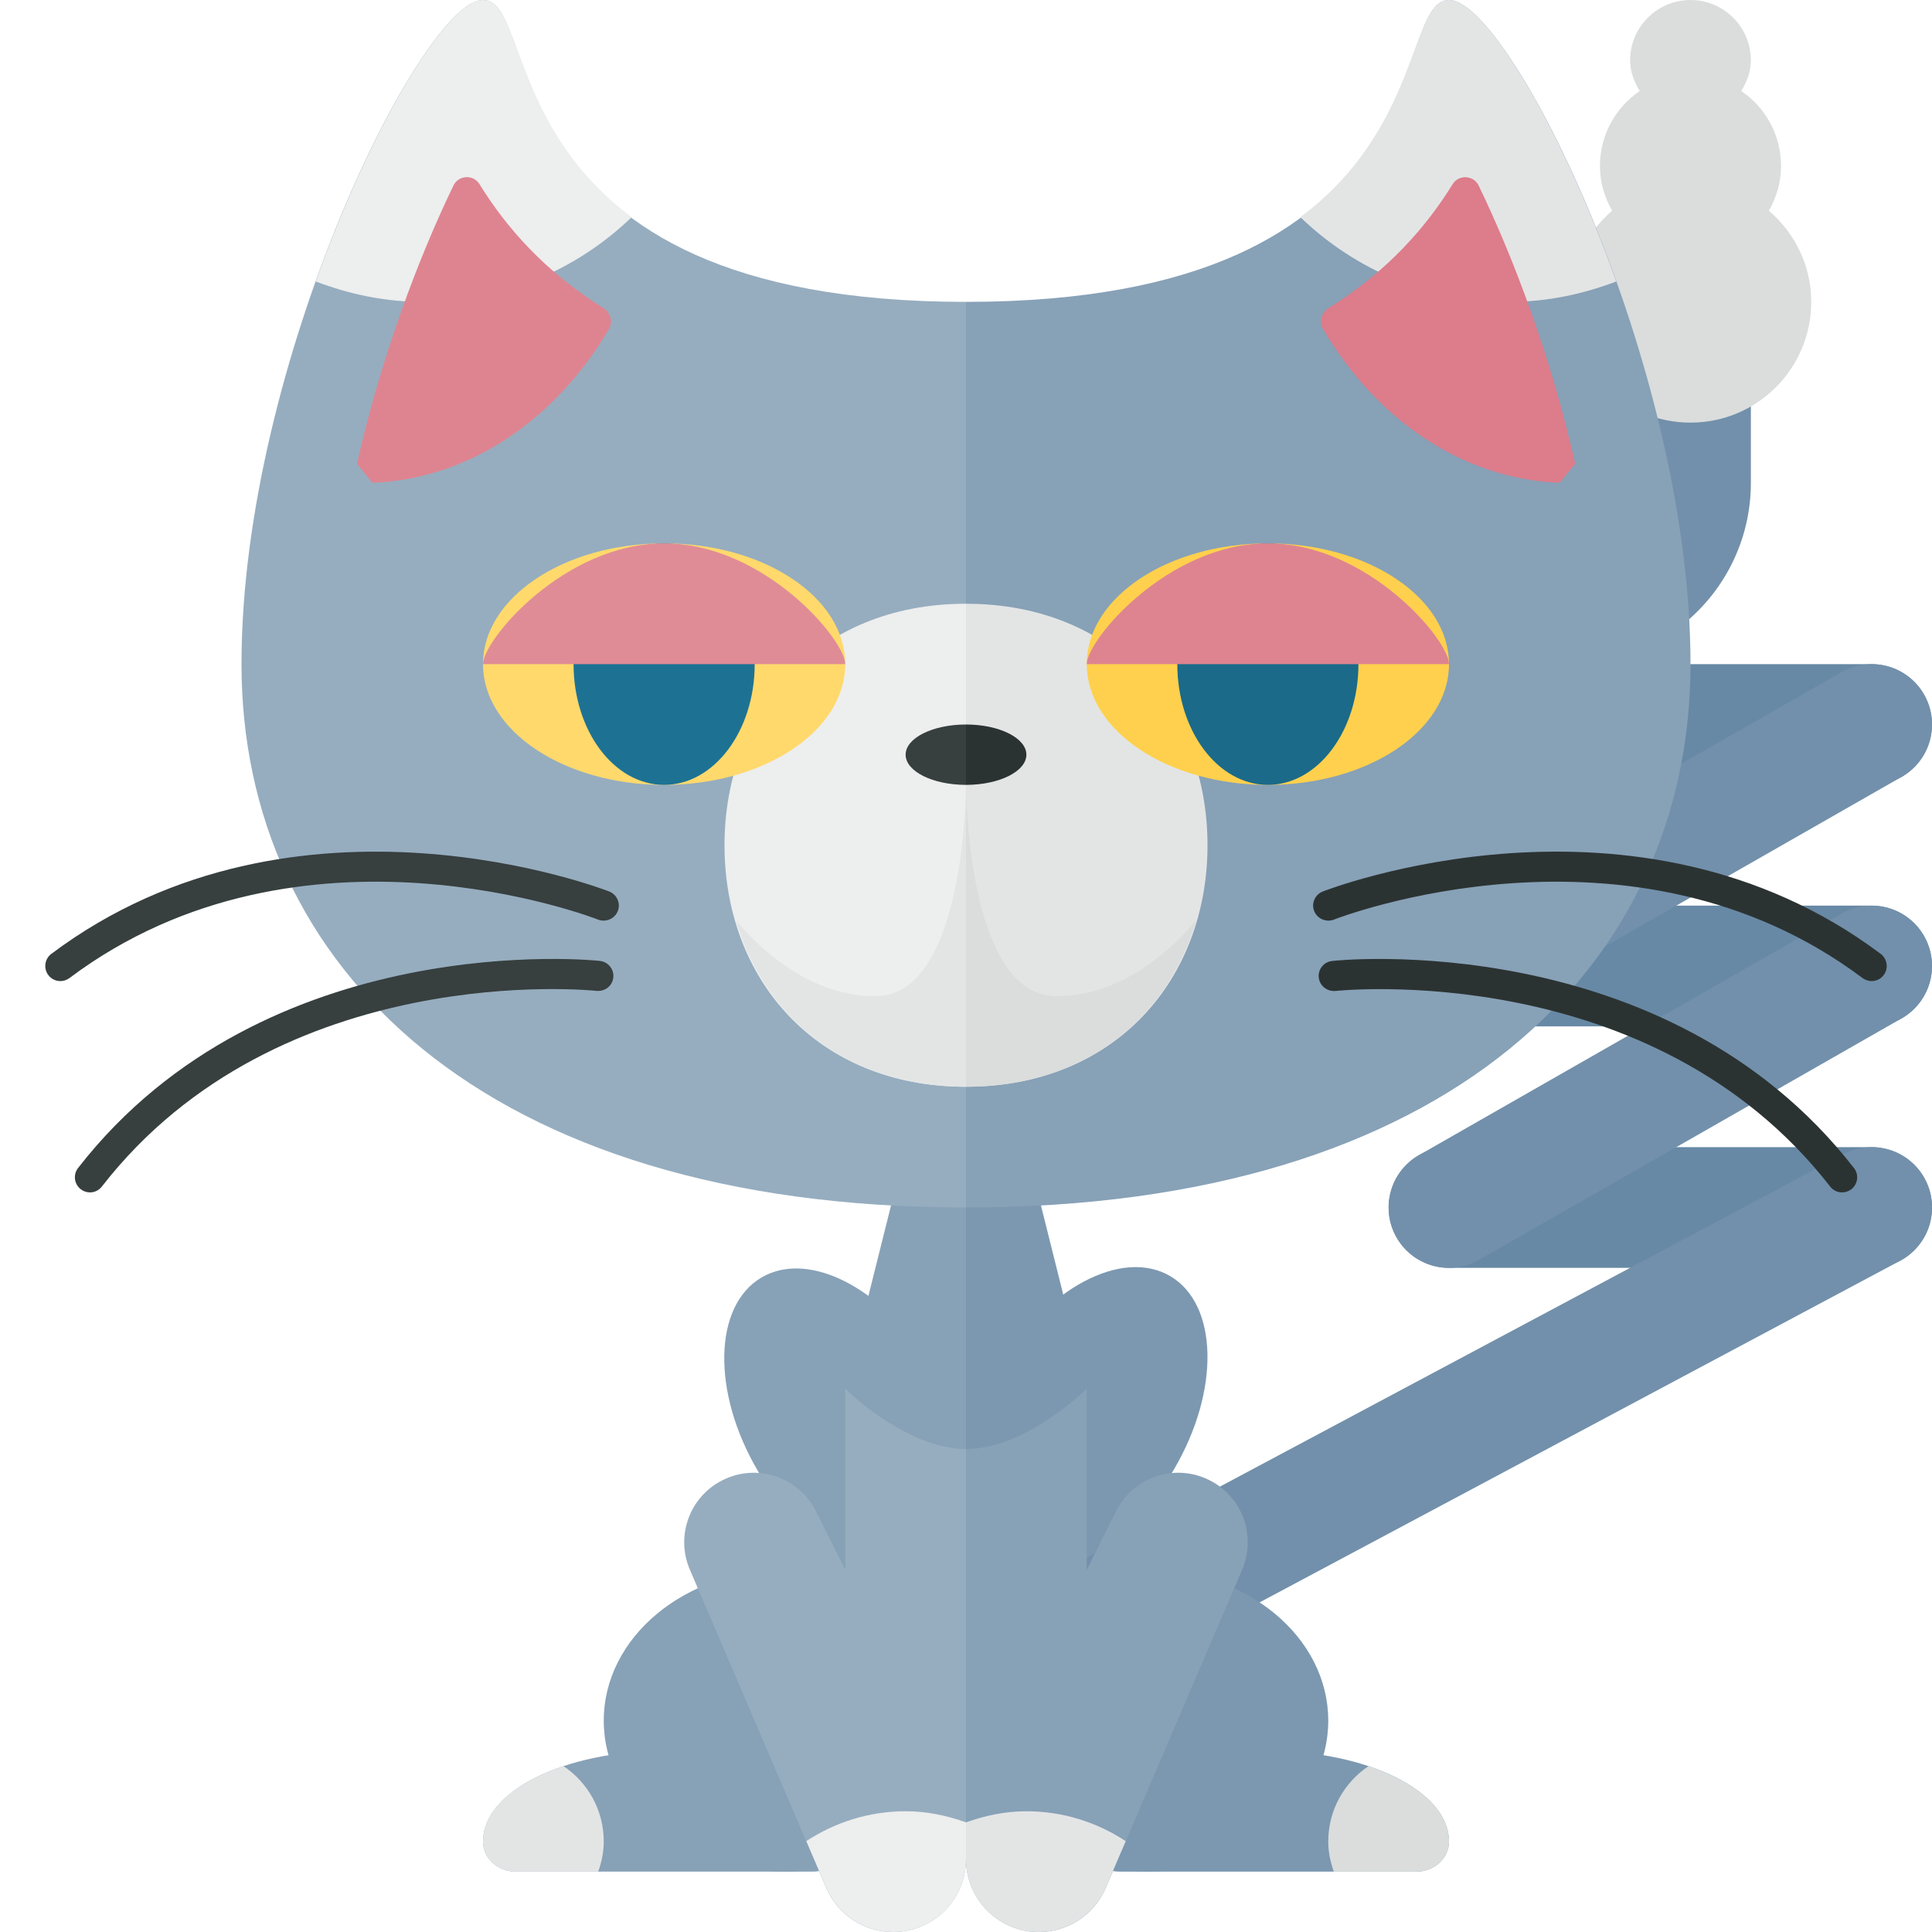<?xml version="1.0" encoding="utf-8"?>
<!-- Generator: Adobe Illustrator 23.0.6, SVG Export Plug-In . SVG Version: 6.00 Build 0)  -->
<svg version="1.1" xmlns="http://www.w3.org/2000/svg" xmlns:xlink="http://www.w3.org/1999/xlink" x="0px" y="0px" width="32px"
	 height="32px" viewBox="0 0 32 32" enable-background="new 0 0 32 32" xml:space="preserve">
<g id="labels">
</g>
<g id="icons">
	<g>
		<polygon fill="#87A1B7" points="16,19 15,19 13,27 16,27 		"/>
		<polygon fill="#7C98B0" points="16,27 19,27 17,19 16,19 		"/>
		<path fill="#6789A5" d="M31,21h-7c-0.552,0-1-0.447-1-1s0.448-1,1-1h7c0.552,0,1,0.447,1,1S31.552,21,31,21z"/>
		<path fill="#6789A5" d="M31,17h-7c-0.552,0-1-0.447-1-1s0.448-1,1-1h7c0.552,0,1,0.447,1,1S31.552,17,31,17z"/>
		<path fill="#6789A5" d="M31,13h-7c-0.552,0-1-0.447-1-1s0.448-1,1-1h7c0.552,0,1,0.447,1,1S31.552,13,31,13z"/>
		<path fill="#7290AB" d="M16.001,29c-0.357,0-0.703-0.192-0.883-0.529c-0.26-0.487-0.076-1.093,0.412-1.354l15-8
			c0.488-0.257,1.093-0.074,1.353,0.412c0.26,0.487,0.076,1.093-0.412,1.354l-15,8C16.321,28.962,16.16,29,16.001,29z"/>
		<path fill="#7290AB" d="M24.001,21c-0.347,0-0.685-0.181-0.869-0.504c-0.274-0.479-0.107-1.09,0.372-1.364l7-4
			c0.479-0.274,1.091-0.107,1.364,0.372c0.274,0.479,0.107,1.09-0.372,1.364l-7,4C24.34,20.958,24.169,21,24.001,21z"/>
		<path fill="#7290AB" d="M24.001,17c-0.347,0-0.685-0.181-0.869-0.504c-0.274-0.479-0.107-1.09,0.372-1.364l7-4
			c0.479-0.274,1.091-0.106,1.364,0.372c0.274,0.479,0.107,1.09-0.372,1.364l-7,4C24.34,16.958,24.169,17,24.001,17z"/>
		<path fill="#7290AB" d="M24.001,13c-0.304,0-0.604-0.138-0.801-0.4c-0.332-0.441-0.242-1.068,0.2-1.399L27,8.5V5
			c0-0.553,0.448-1,1-1s1,0.447,1,1v3c0,0.944-0.445,1.833-1.2,2.4l-3.2,2.4C24.42,12.935,24.209,13,24.001,13z"/>
		<path fill="#DADDDC" d="M29.298,3.49C29.423,3.271,29.5,3.02,29.5,2.75c0-0.517-0.261-0.972-0.659-1.242
			C28.933,1.357,29,1.19,29,1c0-0.552-0.448-1-1-1s-1,0.448-1,1c0,0.19,0.067,0.357,0.159,0.508C26.761,1.778,26.5,2.233,26.5,2.75
			c0,0.27,0.077,0.521,0.202,0.74C26.276,3.856,26,4.393,26,5c0,1.105,0.895,2,2,2s2-0.895,2-2C30,4.393,29.724,3.856,29.298,3.49z"
			/>
		<ellipse fill="#7C98B0" cx="19" cy="28.5" rx="3" ry="2.5"/>
		<path fill="#7C98B0" d="M18.536,31c-0.28,0-0.534-0.214-0.536-0.495c0-0.002,0-0.004,0-0.005c0-0.828,1.343-1.5,3-1.5
			s3,0.672,3,1.5c0,0.002,0,0.004,0,0.005C23.998,30.786,23.744,31,23.464,31H18.536z"/>
		<ellipse fill="#87A1B7" cx="13" cy="28.5" rx="3" ry="2.5"/>
		<path fill="#87A1B7" d="M13.464,31c0.28,0,0.534-0.214,0.536-0.495c0-0.002,0-0.004,0-0.005c0-0.828-1.343-1.5-3-1.5
			s-3,0.672-3,1.5c0,0.002,0,0.004,0,0.005C8.002,30.786,8.256,31,8.536,31H13.464z"/>
		
			<ellipse transform="matrix(0.862 -0.507 0.507 0.862 -9.987 10.351)" fill="#87A1B7" cx="14" cy="23.5" rx="1.676" ry="2.727"/>
		
			<ellipse transform="matrix(0.507 -0.862 0.862 0.507 -11.383 27.089)" fill="#7C98B0" cx="18" cy="23.5" rx="2.727" ry="1.676"/>
		<path fill="#87A1B7" d="M24,0c1,0,4,6,4,11s-4,9-12,9V5C24,5,23,0,24,0z"/>
		<path fill="#E3E5E5" d="M25,5c-1.347,0-2.564-0.538-3.463-1.404C23.531,2.117,23.349,0,24,0c0.578,0,1.821,2.007,2.77,4.662
			C26.218,4.872,25.625,5,25,5z"/>
		<path fill="#DD7C8A" d="M25.832,7.997c-1.623-0.065-3.047-1.06-3.921-2.553c-0.068-0.117-0.021-0.269,0.094-0.34
			c0.987-0.615,1.624-1.355,2.055-2.053c0.101-0.164,0.347-0.151,0.431,0.022c0.575,1.188,1.201,2.843,1.599,4.608
			C25.976,7.819,25.943,7.859,25.832,7.997z"/>
		<path fill="#96ADBF" d="M8,0C7,0,4,6,4,11s4,9,12,9V5C8,5,9,0,8,0z"/>
		<path fill="#EDEEEE" d="M16,10c-2.485,0-4,1.791-4,4c0,2.209,1.515,4,4,4V10z"/>
		<path fill="#E3E5E5" d="M20,14c0-2.209-1.515-4-4-4v8C18.485,18,20,16.209,20,14z"/>
		<ellipse fill="#FFD04D" cx="21" cy="11" rx="3" ry="2"/>
		<ellipse fill="#1B6A89" cx="21" cy="11" rx="1.5" ry="2"/>
		<path fill="#DE8490" d="M21,9c-1.657,0-3,1.6-3,2h6C24,10.6,22.657,9,21,9z"/>
		<ellipse fill="#FFD96C" cx="11" cy="11" rx="3" ry="2"/>
		<ellipse fill="#1D7293" cx="11" cy="11" rx="1.5" ry="2"/>
		<path fill="#E08C96" d="M11,9c-1.657,0-3,1.6-3,2h6C14,10.6,12.657,9,11,9z"/>
		<path fill="#EDEEEE" d="M7,5c1.347,0,2.564-0.538,3.463-1.404C8.469,2.117,8.651,0,8,0C7.422,0,6.179,2.007,5.23,4.662
			C5.782,4.872,6.375,5,7,5z"/>
		<path fill="#DE8490" d="M6.168,7.997c1.623-0.065,3.047-1.06,3.921-2.553c0.068-0.117,0.021-0.269-0.094-0.34
			C9.009,4.488,8.372,3.748,7.942,3.05C7.84,2.886,7.595,2.899,7.511,3.072C6.936,4.26,6.31,5.915,5.913,7.681
			C6.024,7.819,6.057,7.859,6.168,7.997z"/>
		<path fill="#96ADBF" d="M14,23v3l-0.486-0.971c-0.284-0.568-0.975-0.798-1.543-0.514l-0.002,0.001
			c-0.545,0.272-0.783,0.922-0.543,1.482l2.26,5.273c0.19,0.443,0.626,0.73,1.108,0.73C15.46,32,16,31.46,16,30.795V24
			C15,24,14,23,14,23z"/>
		<path fill="#87A1B7" d="M18,23v3l0.486-0.971c0.284-0.568,0.975-0.798,1.543-0.514l0.002,0.001
			c0.545,0.272,0.783,0.922,0.543,1.482l-2.26,5.273c-0.19,0.443-0.626,0.73-1.108,0.73C16.54,32,16,31.46,16,30.795V26v-2
			C17,24,18,23,18,23z"/>
		<path fill="#EDEEEE" d="M15,30c-0.608,0-1.172,0.184-1.645,0.495l0.332,0.775c0.19,0.443,0.626,0.73,1.108,0.73
			C15.46,32,16,31.46,16,30.795v-0.611C15.686,30.072,15.353,30,15,30z"/>
		<path fill="#E3E5E5" d="M17,30c-0.353,0-0.686,0.072-1,0.184v0.611C16,31.46,16.54,32,17.205,32c0.482,0,0.918-0.287,1.108-0.73
			l0.332-0.775C18.172,30.184,17.608,30,17,30z"/>
		<path fill="#E3E5E5" d="M9.908,31C9.964,30.843,10,30.676,10,30.5c0-0.52-0.265-0.978-0.667-1.247C8.53,29.522,8,29.98,8,30.5
			c0,0.002,0,0.004,0,0.005C8.002,30.786,8.256,31,8.536,31H9.908z"/>
		<path fill="#DADDDC" d="M22.667,29.253C22.265,29.522,22,29.98,22,30.5c0,0.176,0.036,0.343,0.092,0.5h1.372
			c0.28,0,0.534-0.214,0.536-0.495c0-0.002,0-0.004,0-0.005C24,29.98,23.47,29.522,22.667,29.253z"/>
		<path fill="#E3E5E5" d="M14.5,16.5c-1.116,0-1.953-0.828-2.31-1.254C12.655,16.841,14.008,18,16,18v-5C16,13,16,16.5,14.5,16.5z"
			/>
		<path fill="#DADDDC" d="M17.5,16.5c1.116,0,1.953-0.828,2.31-1.254C19.345,16.841,17.992,18,16,18v-5C16,13,16,16.5,17.5,16.5z"/>
		<path fill="#373F3F" d="M16,12c-0.552,0-1,0.224-1,0.5c0,0.276,0.448,0.5,1,0.5V12z"/>
		<path fill="#2B3332" d="M17,12.5c0-0.276-0.448-0.5-1-0.5v1C16.552,13,17,12.776,17,12.5z"/>
		<g>
			<path fill="#373F3F" d="M1,16.25c-0.076,0-0.151-0.034-0.2-0.1c-0.083-0.111-0.06-0.268,0.05-0.351
				c4.066-3.049,9.191-1.053,9.243-1.032c0.128,0.052,0.19,0.197,0.139,0.325c-0.052,0.128-0.199,0.188-0.325,0.14
				c-0.05-0.021-4.92-1.911-8.757,0.968C1.105,16.233,1.052,16.25,1,16.25z"/>
			<path fill="#373F3F" d="M1.49,19.75c-0.054,0-0.108-0.018-0.153-0.053c-0.109-0.085-0.129-0.242-0.044-0.351
				c3.119-4.012,8.591-3.438,8.645-3.43c0.137,0.016,0.236,0.14,0.22,0.276c-0.016,0.138-0.134,0.231-0.277,0.22
				c-0.052-0.006-5.25-0.547-8.193,3.24C1.638,19.717,1.564,19.75,1.49,19.75z"/>
		</g>
		<g>
			<path fill="#2B3332" d="M31,16.25c-0.052,0-0.105-0.017-0.15-0.05c-3.838-2.879-8.708-0.989-8.757-0.968
				c-0.126,0.048-0.273-0.012-0.325-0.14s0.011-0.273,0.139-0.325c0.052-0.021,5.177-2.018,9.243,1.032
				c0.11,0.083,0.133,0.239,0.05,0.351C31.151,16.216,31.076,16.25,31,16.25z"/>
			<path fill="#2B3332" d="M30.51,19.75c-0.074,0-0.148-0.033-0.197-0.097c-2.949-3.793-8.142-3.244-8.193-3.24
				c-0.135,0.013-0.261-0.082-0.277-0.22c-0.016-0.137,0.083-0.261,0.22-0.276c0.054-0.01,5.526-0.582,8.645,3.43
				c0.085,0.108,0.065,0.266-0.044,0.351C30.618,19.732,30.564,19.75,30.51,19.75z"/>
		</g>
	</g>
</g>
</svg>
